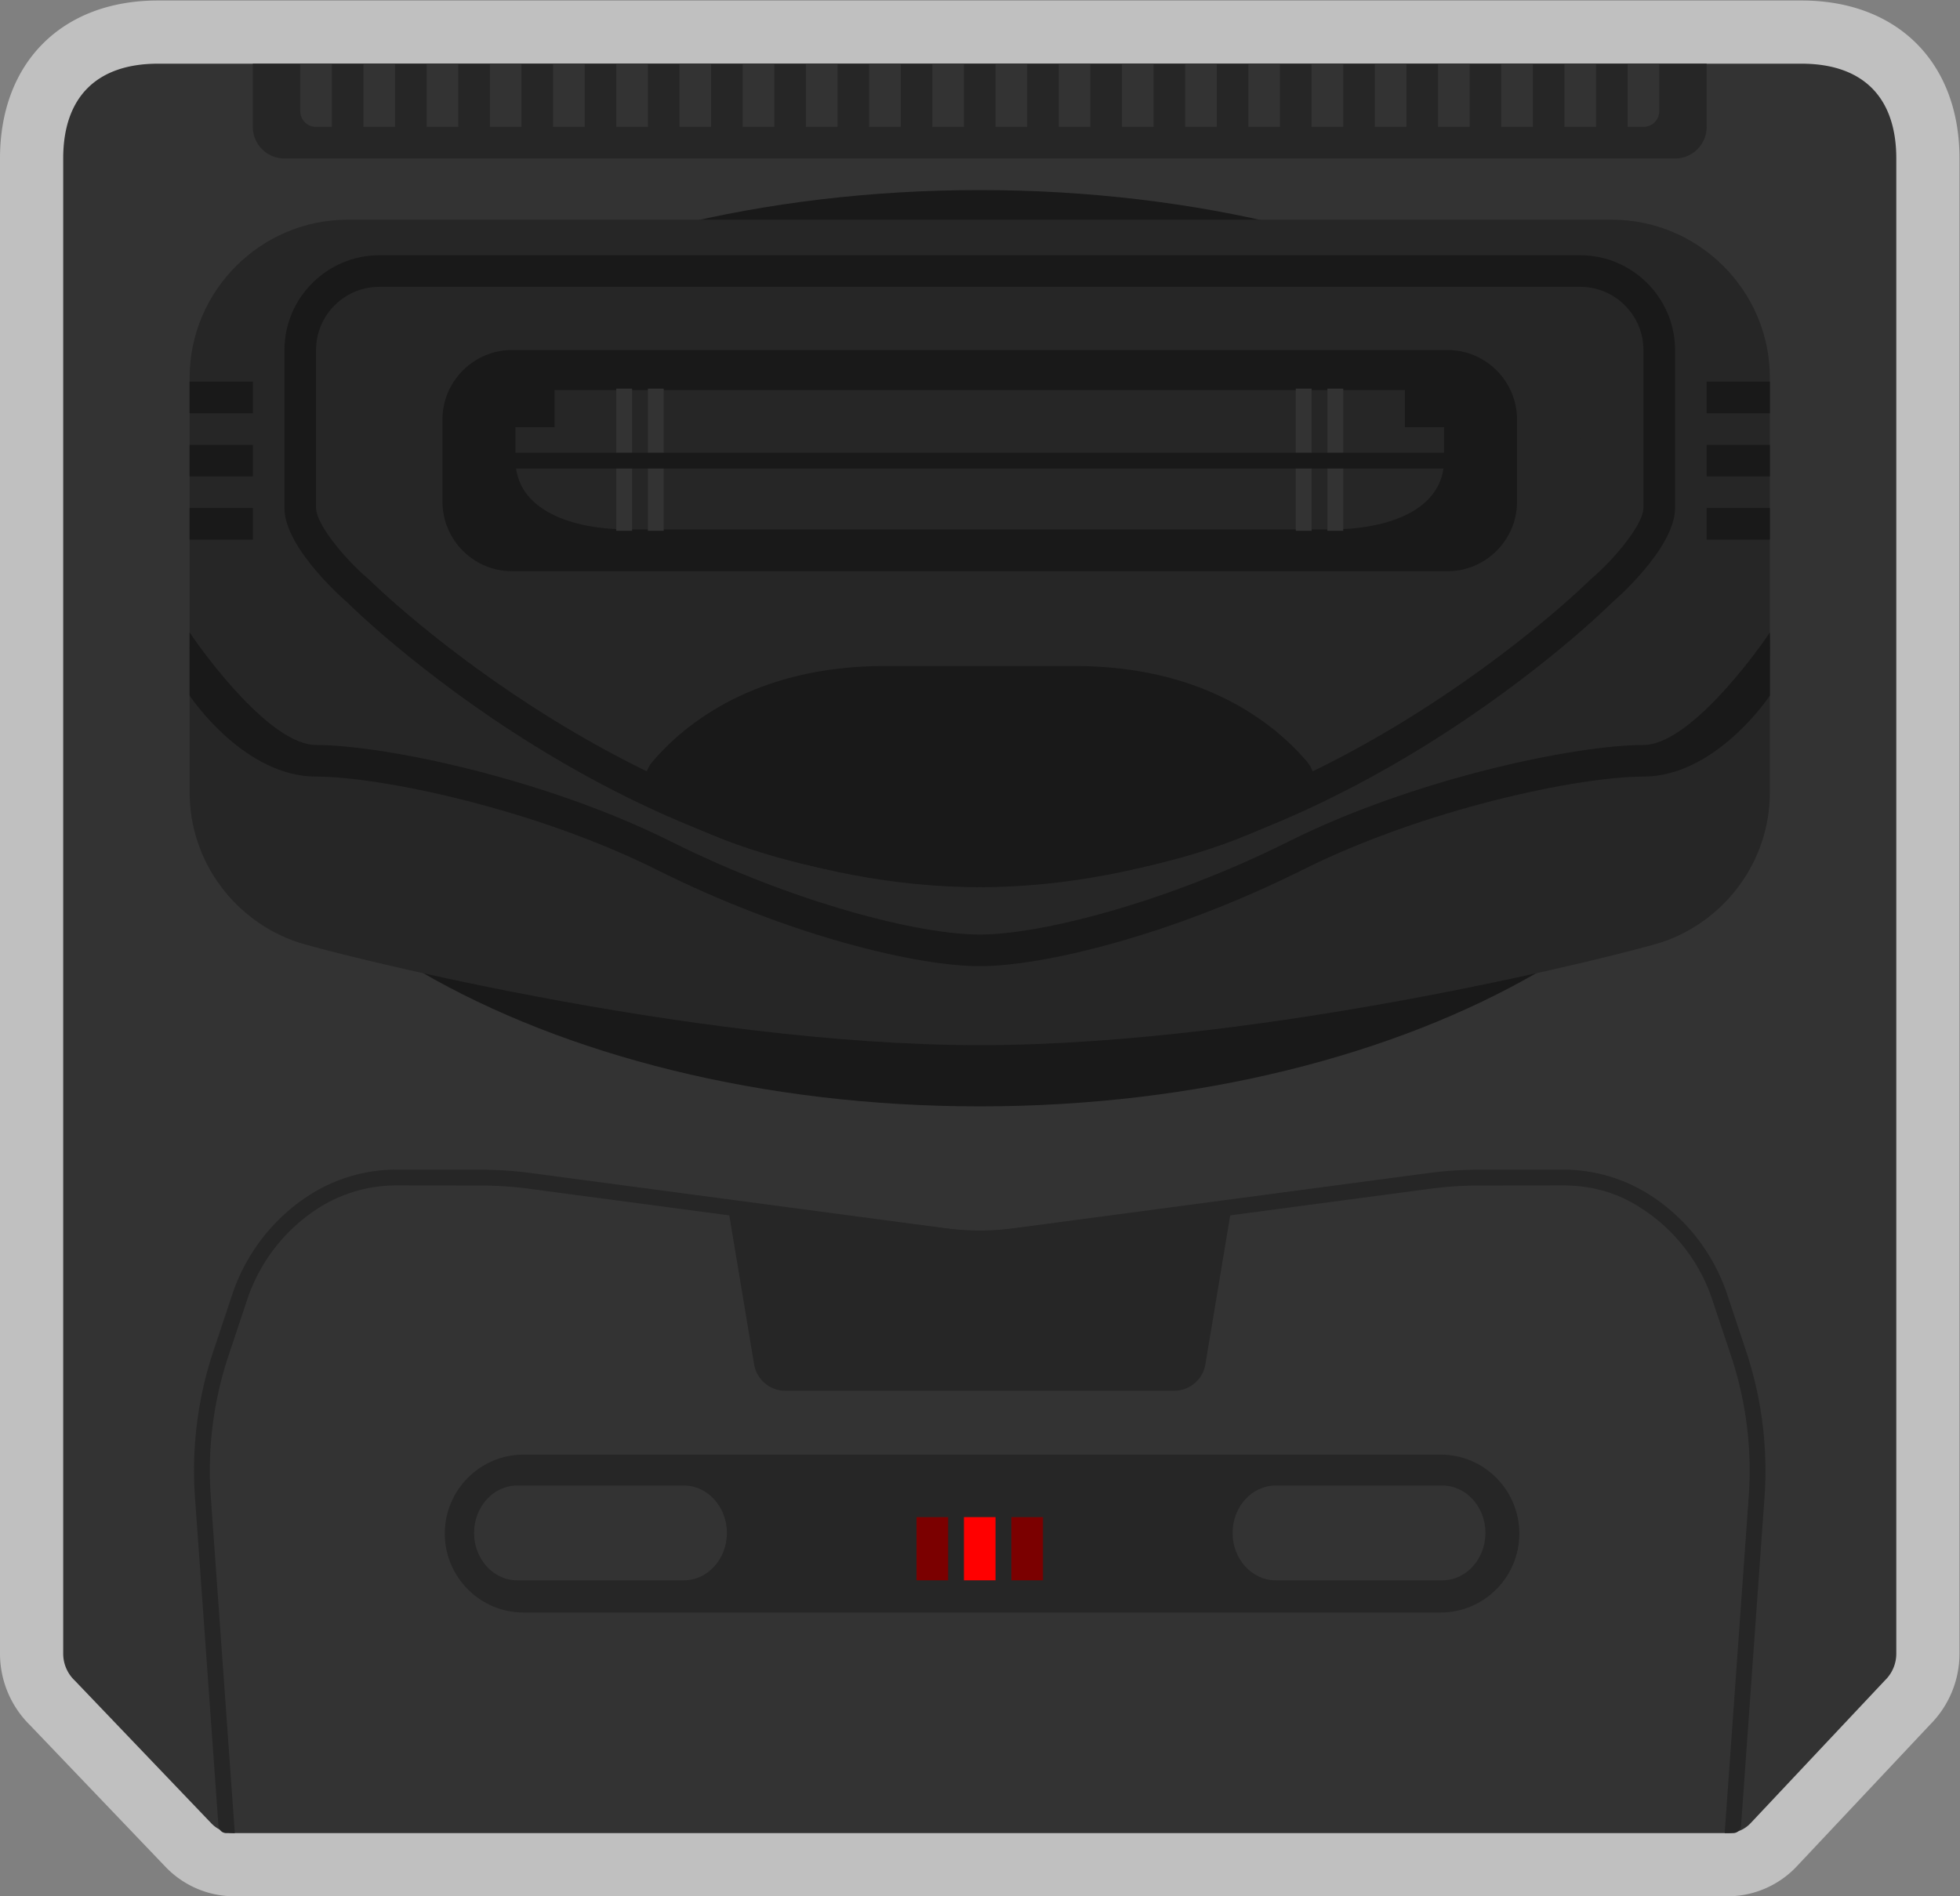 <svg xmlns="http://www.w3.org/2000/svg" xml:space="preserve" width="330.667" height="320"><rect width="100%" height="100%" fill="#808080" stroke="none"/><defs><clipPath id="a" clipPathUnits="userSpaceOnUse"><path d="M0 256h256V0H0Z"/></clipPath><clipPath id="b" clipPathUnits="userSpaceOnUse"><path d="M4 248h248V8H4Z"/></clipPath></defs><g clip-path="url(#a)" transform="matrix(1.333 0 0 -1.333 -5.333 330.667)"><g clip-path="url(#b)" style="opacity:.5"><path d="M0 0h-208c-12.149 0-20-7.851-20-20v-189.278a12.72 12.72 0 0 1 3.81-9.072l17.157-17.943A12.06 12.06 0 0 1-198.36-240H-9.348c3.297 0 6.484 1.378 8.742 3.779l16.895 17.967A12.72 12.72 0 0 1 20-209.278V-20C20-7.851 12.149 0 0 0" style="fill:#fff;fill-opacity:1;fill-rule:nonzero;stroke:none" transform="translate(232 248)"/></g><path d="M0 0h-208c-7.739 0-12-4.211-12-12v-189.278c0-1.168.426-2.235 1.127-3.057q.167-.195.354-.37l17.268-18.06A4 4 0 0 1-198.36-224H-9.348a4 4 0 0 1 2.914 1.26l16.995 18.073q.163.158.312.331v.001A4.7 4.7 0 0 1 12-201.278V-12C12-4.211 7.739 0 0 0" style="fill:#333;fill-opacity:1;fill-rule:nonzero;stroke:none" transform="translate(232 240)"/><path d="M0 0c-55.14 0-100 26.019-100 58s44.86 58 100 58 100-26.019 100-58S55.14 0 0 0" style="fill:#191919;fill-opacity:1;fill-rule:nonzero;stroke:none" transform="translate(128 108)"/><path d="M0 0c-48.523 0-88 20.636-88 46s39.477 46 88 46 88-20.636 88-46S48.523 0 0 0" style="fill:#333;fill-opacity:1;fill-rule:nonzero;stroke:none" transform="translate(128 120)"/><path d="M0 0h-116.04c-5.503 0-9.98 4.486-9.98 10s4.477 10 9.98 10H0c5.503 0 9.98-4.485 9.98-10S5.503 0 0 0" style="fill:#262626;fill-opacity:1;fill-rule:nonzero;stroke:none" transform="translate(186.313 43.92)"/><path d="M0 0h-21.104c-3.004 0-5.448 2.691-5.448 6s2.444 6 5.448 6H0c3.004 0 5.448-2.691 5.448-6S3.004 0 0 0" style="fill:#333;fill-opacity:1;fill-rule:nonzero;stroke:none" transform="translate(90.552 48)"/><path d="M0 0h-21.104c-3.003 0-5.448 2.691-5.448 6s2.445 6 5.448 6H0c3.004 0 5.448-2.691 5.448-6S3.004 0 0 0" style="fill:#333;fill-opacity:1;fill-rule:nonzero;stroke:none" transform="translate(186.552 48)"/><path d="M128.157 49.786h-1.198v5.229h1.198z" style="fill:#fff;fill-opacity:1;fill-rule:nonzero;stroke:none"/><path d="M0 0h-176a4 4 0 0 0-4 4v8H4V4a4 4 0 0 0-4-4" style="fill:#262626;fill-opacity:1;fill-rule:nonzero;stroke:none" transform="translate(216 228)"/><path d="M0 0h-2a2 2 0 0 0-2 2v6h4Z" style="fill:#333;fill-opacity:1;fill-rule:nonzero;stroke:none" transform="translate(46 232)"/><path d="M54 232h-4v8h4zm8 0h-4v8h4zm8 0h-4v8h4zm8 0h-4v8h4zm8 0h-4v8h4zm8 0h-4v8h4zm8 0h-4v8h4zm8 0h-4v8h4zm8 0h-4v8h4zm8 0h-4v8h4zm8 0h-4v8h4zm8 0h-4v8h4zm8 0h-4v8h4zm8 0h-4v8h4zm8 0h-4v8h4zm8 0h-4v8h4zm8 0h-4v8h4zm8 0h-4v8h4zm8 0h-4v8h4zm8 0h-4v8h4z" style="fill:#333;fill-opacity:1;fill-rule:nonzero;stroke:none"/><path d="M0 0h-2v8h4V2a2 2 0 0 0-2-2" style="fill:#333;fill-opacity:1;fill-rule:nonzero;stroke:none" transform="translate(212 232)"/><path d="M124 48h-4v8h4zm12 0h-4v8h4z" style="fill:#7b0000;fill-opacity:1;fill-rule:nonzero;stroke:none"/><path d="M130 48h-4v8h4z" style="fill:red;fill-opacity:1;fill-rule:nonzero;stroke:none"/><path d="M0 0h1.074L-1.97 42.61A46 46 0 0 0 .274 60.434l2.374 7.122a22.1 22.1 0 0 0 8.667 11.347 18.35 18.35 0 0 0 10.225 3.09l10.711-.012a46 46 0 0 0 6.018-.402l52.6-7a34.2 34.2 0 0 1 8.971 0l52.599 7c1.996.266 4.006.4 6.019.402l10.709.012h.022c2.837 0 5.667-.591 8.186-1.897 5.043-2.617 8.9-7.183 10.687-12.54l2.373-7.122a46 46 0 0 0 2.244-17.824L189.635 0h1.074a1 1 0 0 1 .997.929l2.968 41.539a48 48 0 0 1-2.342 18.598l-2.374 7.122a24 24 0 0 1-9.455 12.379 20.4 20.4 0 0 1-11.314 3.426h-.022l-10.712-.012a48 48 0 0 1-6.278-.419l-52.601-7a32 32 0 0 0-8.443 0l-52.6 7a48 48 0 0 1-6.28.419l-10.711.012h-.022a20.4 20.4 0 0 1-11.314-3.426A24 24 0 0 1 .75 68.188l-2.374-7.122a48 48 0 0 1-2.341-18.598L-.998.929A1 1 0 0 1 0 0" style="fill:#262626;fill-opacity:1;fill-rule:nonzero;stroke:none" transform="translate(32.645 16)"/><path d="M0 0h-49.223a4 4 0 0 0-3.945 3.343L-56.611 24l28.03-3.504a32 32 0 0 1 7.938 0L7.389 24 3.945 3.343A4 4 0 0 0 0 0" style="fill:#262626;fill-opacity:1;fill-rule:nonzero;stroke:none" transform="translate(152.611 72)"/><path d="M0 0h-160c-11 0-20-9-20-20v-52.5c0-8.768 5.718-16.265 13.608-18.946C-163.241-92.518-117.083-104.5-80-104.5S3.241-92.518 6.392-91.446C14.282-88.765 20-81.268 20-72.5V-20C20-9 11 0 0 0" style="fill:#262626;fill-opacity:1;fill-rule:nonzero;stroke:none" transform="translate(208 220.25)"/><path d="M0 0h-152c-6.6 0-12-5.4-12-12v-20c0-5.197 8-12 8-12s36-36 80-36S4-44 4-44s8 6.803 8 12v20C12-5.4 6.6 0 0 0m0-4c4.411 0 8-3.589 8-8v-20c0-1.957-3.476-6.291-6.591-8.953l-.123-.105-.113-.112C.824-41.518-34.227-76-76-76s-76.824 34.482-77.171 34.829l-.115.113-.123.105C-156.526-38.302-160-33.973-160-32v20c0 4.411 3.589 8 8 8z" style="fill:#191919;fill-opacity:1;fill-rule:nonzero;stroke:none" transform="translate(204 215.75)"/><path d="M0 0h-120c-8.8 0-16 7.2-16 16v4c0 8.8 7.2 16 16 16H0c8.8 0 16-7.2 16-16v-4C16 7.2 8.8 0 0 0" style="fill:#262626;fill-opacity:1;fill-rule:nonzero;stroke:none" transform="translate(188 171.75)"/><path d="M0 0h-118.417c-4.836 0-8.792 3.956-8.792 8.792v10.416c0 4.836 3.956 8.792 8.792 8.792H0c4.835 0 8.791-3.956 8.791-8.792V8.792C8.791 3.956 4.835 0 0 0" style="fill:#191919;fill-opacity:1;fill-rule:nonzero;stroke:none" transform="translate(187.209 175.75)"/><path d="M0 0h-89.072c-7.476 0-15.464 2.627-15.464 10v5.294h4.948V20H10.516v-4.706h4.948V10C15.464 2.627 7.476 0 0 0" style="fill:#191919;fill-opacity:1;fill-rule:nonzero;stroke:none" transform="translate(172.536 179.865)"/><path d="M0 0v-4.118c0-6.505 7.349-8.823 14.227-8.823h89.072c6.878 0 14.226 2.318 14.226 8.823V0h-4.948v4.706H4.948V0Z" style="fill:#262626;fill-opacity:1;fill-rule:nonzero;stroke:none" transform="translate(69.237 193.983)"/><path d="M84 180.865h-2v18h2zm4 0h-2v18h2zm86 0h-2v18h2zm-4 0h-2v18h2z" style="fill:#333;fill-opacity:1;fill-rule:nonzero;stroke:none"/><path d="M188 188.75H68v2h120z" style="fill:#191919;fill-opacity:1;fill-rule:nonzero;stroke:none"/><path d="M0 0c-2.06-3.09-10.315-14.25-16-14.25-8.583 0-28.959-4.244-44.895-12.211C-76.373-34.201-92.283-38.25-100-38.25s-23.627 4.049-39.105 11.789C-155.041-18.494-175.417-14.25-184-14.25c-5.668 0-13.934 11.16-16 14.25v-8c.351-.526 7.033-10.25 16-10.25 8.187 0 27.722-4.097 43.105-11.789 16.781-8.39 32.961-12.211 40.895-12.211s24.114 3.821 40.895 12.211C-43.722-22.347-24.187-18.25-16-18.25-7.033-18.25-.351-8.526 0-8z" style="fill:#191919;fill-opacity:1;fill-rule:nonzero;stroke:none" transform="translate(228 168)"/><path d="M36 195.75h-8v4h8zm0-8h-8v4h8zm0-8h-8v4h8zm192 16h-8v4h8zm0-8h-8v4h8zm0-8h-8v4h8z" style="fill:#191919;fill-opacity:1;fill-rule:nonzero;stroke:none"/><path d="M0 0h-24c-16.477 0-25.413-7.423-29.396-12.078-1.618-1.89-1.166-4.786.975-6.056C-36.162-27.784-12-28-12-28s24.162.216 40.421 9.866c2.141 1.27 2.593 4.166.975 6.056C25.412-7.423 16.477 0 0 0" style="fill:#191919;fill-opacity:1;fill-rule:nonzero;stroke:none" transform="translate(140 163.75)"/></g></svg>
